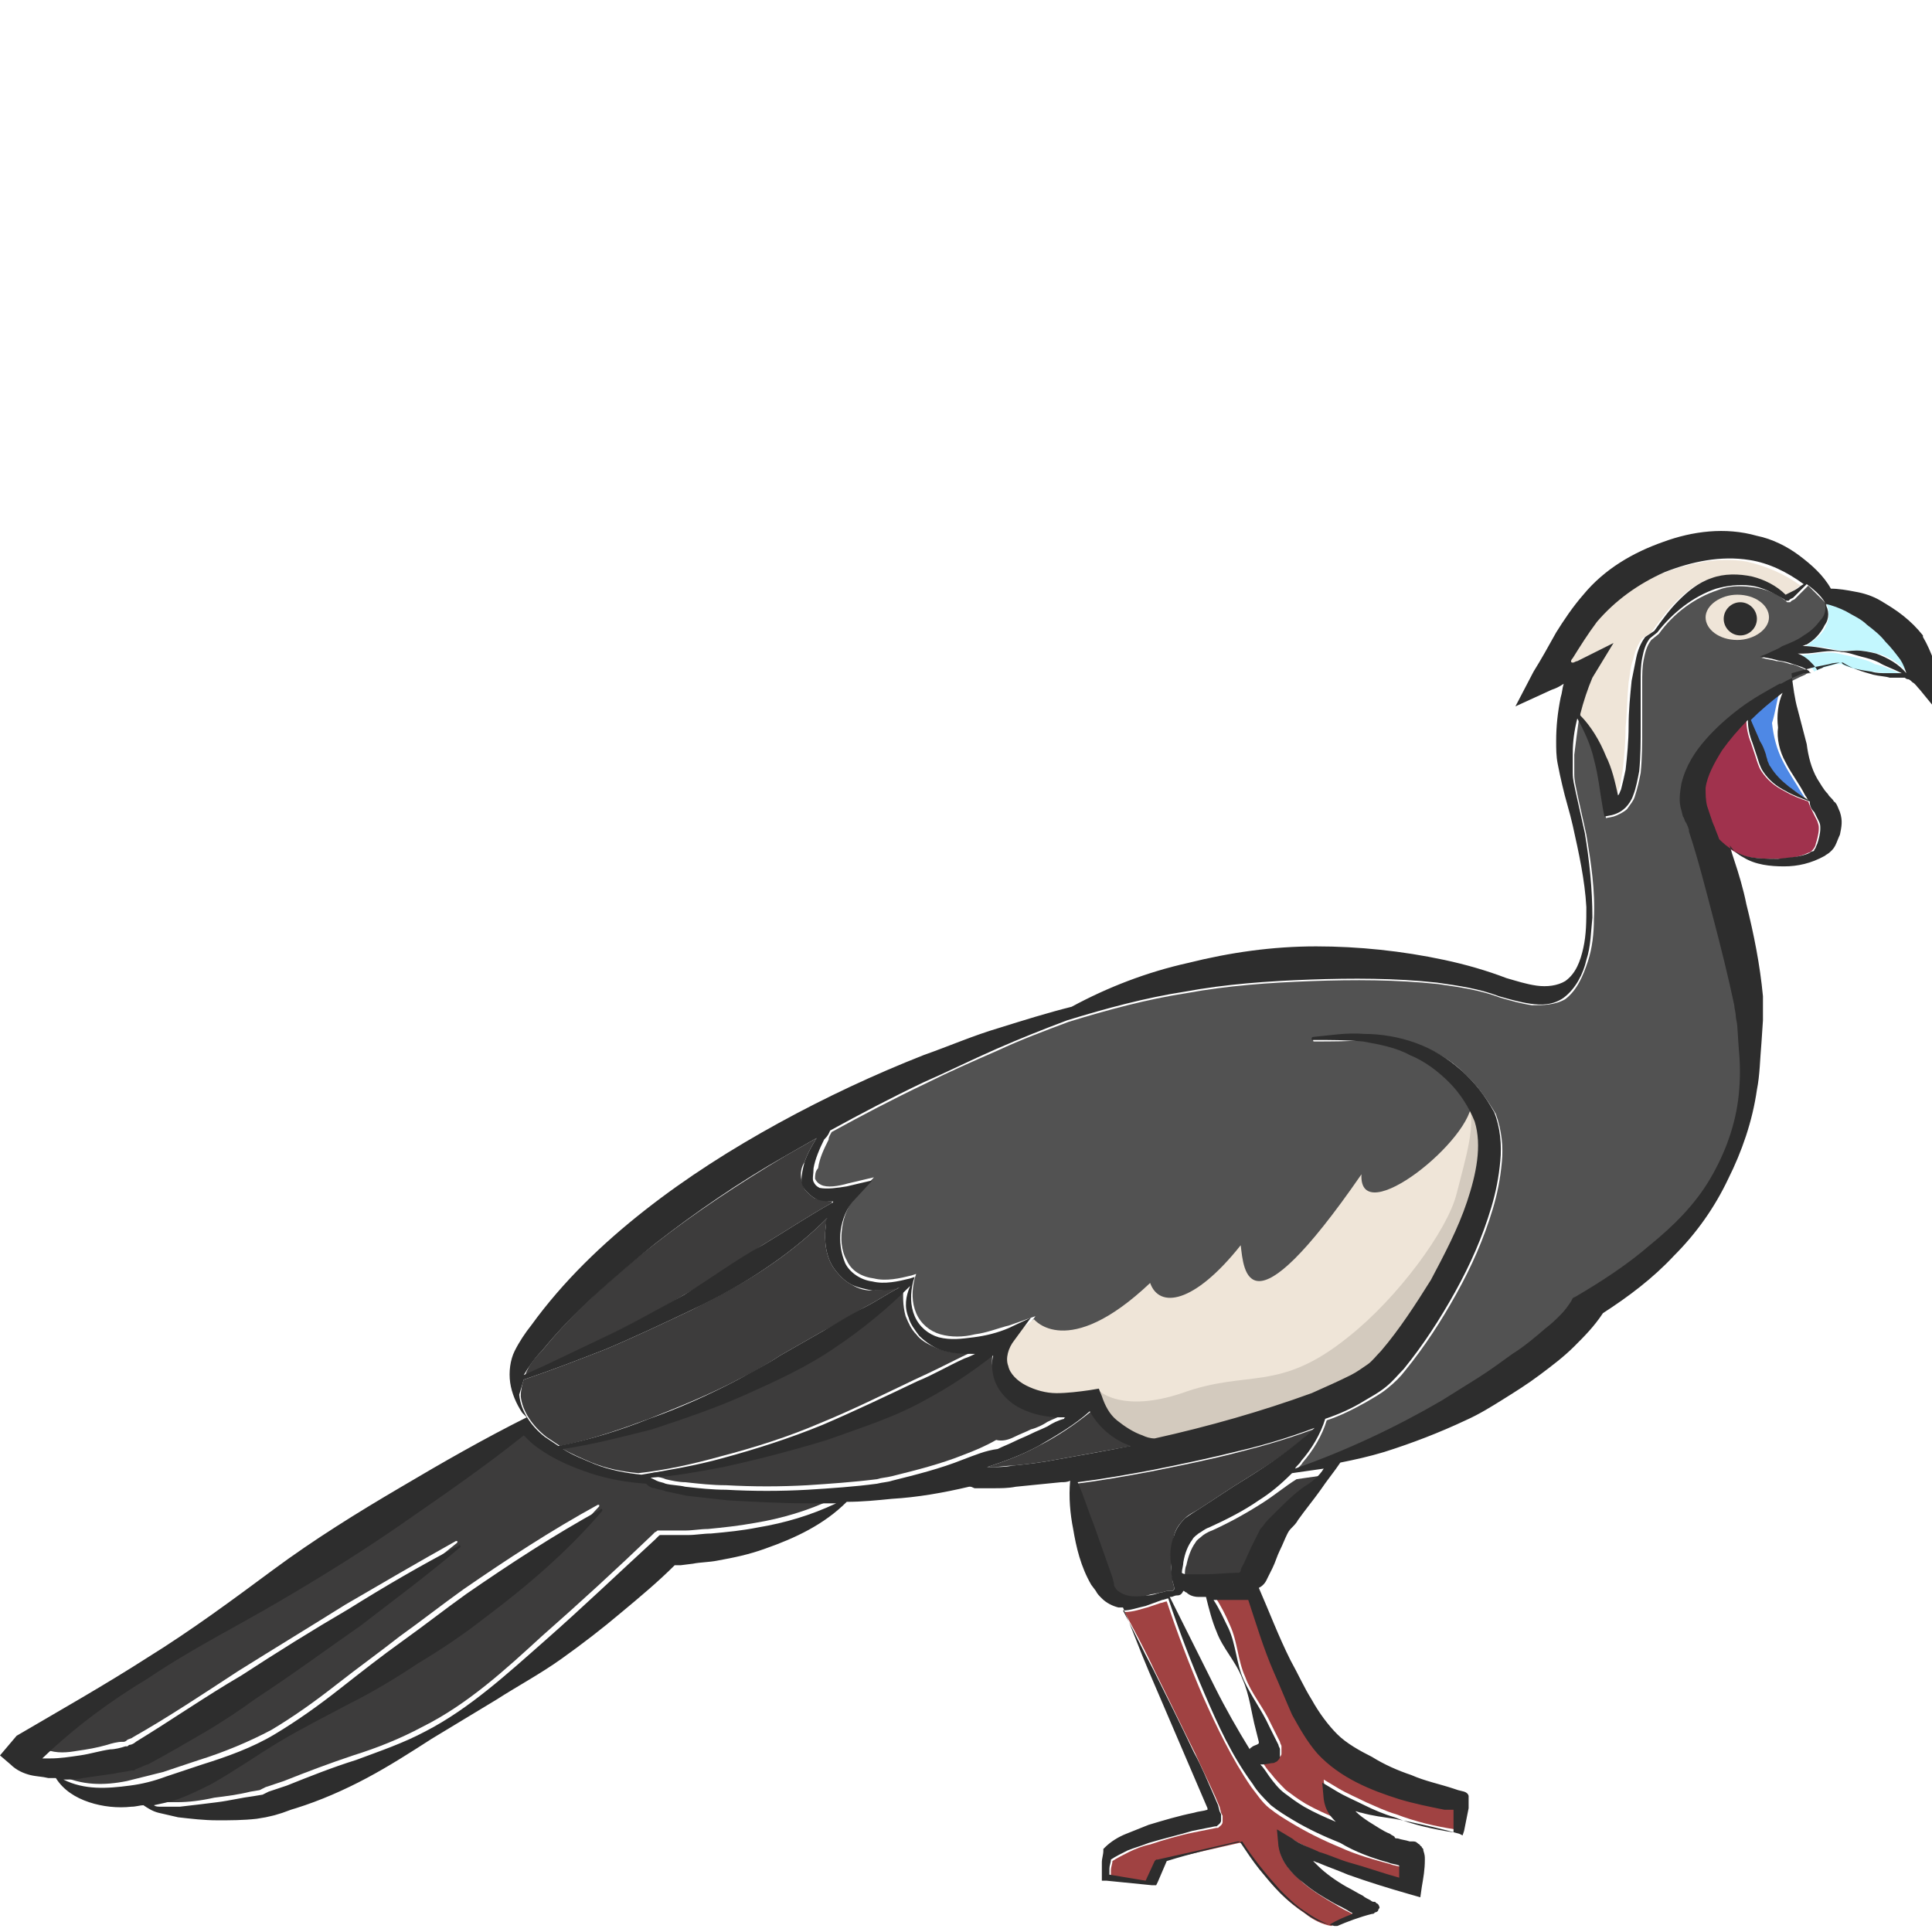 <?xml version="1.0" encoding="utf-8"?>
<!-- Generator: Adobe Illustrator 23.0.0, SVG Export Plug-In . SVG Version: 6.00 Build 0)  -->
<svg version="1.1" id="Layer_1" xmlns="http://www.w3.org/2000/svg" xmlns:xlink="http://www.w3.org/1999/xlink" x="0px" y="0px"
	 viewBox="0 0 128 128" style="enable-background:new 0 0 128 128;" xml:space="preserve">
<style type="text/css">
	.st0{fill:#A04242;}
	.st1{fill:#3D3C3C;}
	.st2{fill:#D3B48C;}
	.st3{fill:#C3F7FE;}
	.st4{fill:#A0324D;}
	.st5{fill:#EFE5D8;}
	.st6{fill:#4E88E5;}
	.st7{fill:#525252;}
	.st8{fill:#D3CABE;}
	.st9{fill:#2D2D2D;}
</style>
<g>
	<path class="st0" d="M85.6,120.8c-0.5-0.3-1-0.6-1.5-1c-0.5-0.4-0.8-0.9-1.2-1.4c-1.3-1.9-2.3-4-3.2-6c-0.9-2.1-1.7-4.2-2.4-6.3
		c0,0,0,0,0,0c-0.1,0-0.3,0.1-0.4,0.1l-0.9,0.3c-0.4,0.1-0.9,0.3-1.5,0.3c0.7,1.3,1.4,2.6,2,3.9c0.9,1.8,1.8,3.7,2.7,5.5
		c0.4,0.9,0.9,1.9,1.3,2.8l0.3,0.7l0.1,0.4l0.1,0.2c0,0,0,0.1,0,0.1c0,0,0,0,0,0.1l0,0.1l0,0c0,0,0,0,0,0.1c0,0.2-0.2,0.3-0.3,0.4
		c-0.1,0-0.1,0-0.1,0l0,0l-1.5,0.3c-1,0.2-2,0.5-2.9,0.8c-0.5,0.1-1,0.3-1.4,0.5c-0.4,0.2-0.8,0.4-1.1,0.6c0,0.2-0.1,0.4-0.1,0.6
		c0,0.1,0,0.3,0,0.4l2.4,0.4l0.6-1.3l0.1-0.1l0.1,0c1.8-0.4,3.5-0.8,5.3-1.2l0.1,0l0.1,0.1c0.4,0.6,0.8,1.1,1.2,1.7
		c0.4,0.5,0.9,1.1,1.4,1.6c0.5,0.5,1,0.9,1.6,1.3c0.5,0.4,1.1,0.7,1.7,0.8c0.5-0.3,1-0.5,1.5-0.7c0,0-0.1,0-0.1-0.1
		c-0.4-0.2-0.8-0.4-1.1-0.6c-0.7-0.4-1.5-0.9-2.1-1.4c-0.3-0.3-0.7-0.6-1-1c-0.3-0.4-0.6-0.8-0.6-1.4l-0.1-1.1l1,0.6
		c0.5,0.3,1.2,0.6,1.8,0.9c0.7,0.3,1.3,0.5,2,0.7c1.1,0.4,2.2,0.7,3.3,1c0-0.3,0-0.5,0-0.8c-0.2-0.1-0.5-0.1-0.7-0.2
		c-1.1-0.3-2.2-0.6-3.3-1.1C87.6,121.9,86.6,121.4,85.6,120.8z"/>
	<path class="st1" d="M72.3,93.5C72.3,93.5,72.3,93.5,72.3,93.5c-1.1,0.9-2.3,1.7-3.5,2.3c-1.1,0.6-2.2,1-3.4,1.4c0.1,0,0.2,0,0.3,0
		c0.5,0,1-0.1,1.4-0.1c1-0.1,1.9-0.2,2.9-0.4c1.7-0.3,3.3-0.6,5-0.9C73.9,95.4,72.9,94.6,72.3,93.5z"/>
	<path class="st2" d="M96.2,119.7C96.2,119.7,96.2,119.6,96.2,119.7C96.2,119.7,96.2,119.7,96.2,119.7
		C96.2,119.7,96.2,119.7,96.2,119.7z"/>
	<path class="st2" d="M93.2,123.6C93.2,123.6,93.2,123.6,93.2,123.6C93.3,123.7,93.2,123.6,93.2,123.6z"/>
	<path class="st1" d="M83.6,99.6c-1.1,0.7-2.2,1.3-3.3,1.8c-0.3,0.1-0.6,0.3-0.7,0.4c-0.1,0.1-0.3,0.2-0.4,0.4
		c-0.3,0.4-0.5,1-0.6,1.5c-0.1,0.2-0.1,0.5-0.1,0.7c0.1,0,0.3,0,0.4,0.1c0.2,0,0.3,0,0.5,0c0.1,0,0.2,0,0.3,0l0.3,0
		c0.7,0,1.5-0.1,2.3-0.1c0,0,0.1-0.1,0.1-0.1c0.1-0.1,0.2-0.3,0.2-0.5l0.5-1.1c0.2-0.4,0.3-0.8,0.6-1.2c0.1-0.2,0.3-0.4,0.5-0.6
		c0.2-0.2,0.3-0.3,0.5-0.5c0.6-0.6,1.2-1.2,1.9-1.7c0.5-0.4,0.9-0.7,1.4-1c-0.7,0.1-1.4,0.2-2.1,0.3C85.1,98.5,84.4,99.1,83.6,99.6z
		"/>
	<path class="st1" d="M55.1,89.2c-1.8,1.3-3.9,2.1-5.9,3.1c-2,0.9-4.1,1.7-6.2,2.3c-1.9,0.6-3.9,1-5.9,1.3c0.7,0.4,1.4,0.7,2.1,1
		c1,0.4,2,0.6,3.1,0.7c1.8-0.2,3.6-0.6,5.4-1.1c2.3-0.6,4.5-1.3,6.6-2.2c2.2-0.9,4.2-1.9,6.3-2.9c1.1-0.5,2.1-1,3.1-1.5
		c0.2-0.1,0.4-0.2,0.7-0.3c0,0,0,0,0,0c-0.9,0.1-1.8,0-2.6-0.4c-0.4-0.2-0.8-0.4-1.1-0.8c-0.3-0.3-0.5-0.7-0.7-1.2
		c-0.2-0.7-0.2-1.5-0.1-2.2C58.6,86.7,56.9,88,55.1,89.2z"/>
	<path class="st1" d="M67.2,95.2c0.4-0.2,0.7-0.3,1.1-0.5c0.4-0.1,0.8-0.3,1.1-0.5c0.4-0.2,0.7-0.3,1.1-0.5c0,0,0.1,0,0.1-0.1
		c-0.1,0-0.3,0-0.4,0c-0.9,0-1.8-0.2-2.6-0.6c-0.8-0.4-1.6-1.2-1.8-2.2c-0.1-0.4-0.1-0.8,0-1.3c-1.4,1.1-2.8,2-4.4,2.9
		c-2.1,1.2-4.3,2-6.6,2.7c-2.2,0.8-4.5,1.4-6.9,1.8c-1.6,0.3-3.2,0.5-4.8,0.7c0.1,0.1,0.2,0.2,0.4,0.2c0.2,0.1,0.4,0.1,0.6,0.2
		c0.4,0.1,0.9,0.2,1.3,0.2c0.9,0.1,1.8,0.2,2.7,0.2c1.8,0.1,3.6,0.1,5.4,0c1.5-0.1,3-0.2,4.6-0.4c0.3-0.1,0.6-0.1,1-0.2
		c1.6-0.4,3.2-0.8,4.7-1.4c0.8-0.3,1.5-0.6,2.2-1C66.4,95.5,66.8,95.4,67.2,95.2z"/>
	<path class="st1" d="M76,105.7c0.3-0.1,0.6-0.1,0.9-0.2c0.2,0,0.3-0.1,0.5-0.1c0,0,0.1,0,0.1,0l0.1,0c0,0,0.1,0,0.1,0
		c0,0,0.1-0.1,0.1-0.2l-0.1-0.4c0-0.3-0.1-0.6-0.1-1c0-0.7,0-1.3,0.2-2.1c0.1-0.4,0.3-0.7,0.7-1.1c0.3-0.3,0.6-0.4,0.9-0.6
		c1.1-0.7,2.1-1.4,3.1-2c1.6-1,3.2-2,4.5-3.3c-1.6,0.6-3.3,1.1-4.9,1.5c-1.9,0.5-3.9,0.9-5.9,1.3c-1.6,0.3-3.3,0.6-4.9,0.8
		c0.4,1,0.8,2,1.1,2.9l1.2,3.4l0.1,0.4c0,0.1,0.1,0.2,0.1,0.3c0.1,0.2,0.2,0.3,0.4,0.4C74.8,105.9,75.4,105.9,76,105.7z"/>
	<path class="st3" d="M123.1,43.6c-0.4-0.1-0.8-0.2-1.3-0.3c-0.9-0.2-1.7,0.1-2.5,0.1c-0.1,0-0.2,0-0.4,0c0.3,0.1,0.6,0.3,0.8,0.5
		c0.2,0.2,0.4,0.4,0.5,0.6c0.1-0.1,0.3-0.1,0.4-0.2c0.3-0.1,0.7-0.2,1.1-0.3l0.1,0L122,44c0.6,0.3,1.3,0.4,1.9,0.5
		c0.3,0,0.7,0.1,1,0.1c0.3,0,0.7,0,1,0l0,0c-0.6-0.2-1.1-0.5-1.7-0.6C123.9,43.8,123.5,43.7,123.1,43.6z"/>
	<path class="st0" d="M82.8,105.8l-0.2,0c-0.7,0-1.4,0-2.1,0c0.4,0.6,0.7,1.2,1,1.9c0.5,1.1,0.5,2.3,1,3.4c0.4,1.1,1.2,2,1.7,3.1
		l0.4,0.8l0.2,0.4c0,0.1,0.1,0.2,0.1,0.3c0,0,0,0.1,0,0.1c0,0,0,0,0,0.1c0,0,0,0.1,0,0.1l0,0.1c0,0,0,0,0,0.1c0,0.1-0.1,0.2-0.2,0.3
		c-0.1,0.1-0.2,0.1-0.2,0.1l0,0l0,0l0,0c-0.2,0.1-0.5,0.1-0.8,0.1c0,0-0.1,0-0.1,0c0.2,0.3,0.4,0.6,0.6,0.8c0.3,0.4,0.7,0.8,1,1.1
		c0.4,0.3,0.8,0.6,1.3,0.9c0.7,0.4,1.4,0.7,2.1,1c-0.4-0.4-0.7-0.9-0.8-1.5l-0.1-1.1l1,0.6c0.5,0.3,1.2,0.6,1.8,0.9
		c0.7,0.3,1.3,0.6,2,0.8c1.3,0.5,2.6,0.8,3.9,1c0-0.4,0-0.8,0-1.2c0-0.1,0-0.2,0-0.3l-0.2,0c-0.1,0-0.3,0-0.4,0c-1-0.1-2-0.4-3-0.7
		c-1.9-0.6-3.9-1.4-5.4-3c-0.7-0.8-1.3-1.7-1.7-2.6c-0.5-0.9-0.9-1.8-1.2-2.8C83.7,109.2,83.2,107.5,82.8,105.8L82.8,105.8z"/>
	<path class="st3" d="M121,41.4c-0.2,0.6-0.7,0.9-1.2,1.3c-0.1,0.1-0.2,0.1-0.3,0.1c0.8,0,1.6,0.1,2.3,0.3c0.4,0,0.9,0,1.3,0
		c0.4,0,0.9,0.1,1.3,0.2c0.8,0.2,1.5,0.7,2,1.3c-0.1-0.3-0.3-0.6-0.4-0.9c-0.3-0.4-0.7-0.8-1-1.2c-0.4-0.4-0.8-0.7-1.2-1.1
		c-0.4-0.3-0.9-0.6-1.4-0.9c-0.4-0.2-0.9-0.4-1.4-0.6c0,0,0,0.1,0,0.1c0,0,0,0,0,0C121.2,40.4,121.2,41,121,41.4z"/>
	<path class="st4" d="M116.7,51.1c-0.2-0.3-0.3-0.7-0.4-1c-0.1-0.3-0.2-0.6-0.3-0.9c-0.2-0.5-0.3-1-0.3-1.5c-0.6,0.6-1.2,1.3-1.7,2
		c-0.5,0.8-1,1.6-1.1,2.5c-0.1,0.4,0,0.8,0.1,1.2l0.1,0.3l0.1,0.3c0.1,0.2,0.3,0.5,0.3,0.8c0.1,0.3,0.2,0.5,0.3,0.8
		c0.6,0.5,1.1,0.9,1.7,1.1c0.7,0.2,1.5,0.2,2.2,0.2c0.7,0,1.5-0.1,2.1-0.4c0.1,0,0.2-0.1,0.2-0.1c0,0,0.1-0.1,0.1-0.1
		c0.1-0.1,0.2-0.3,0.2-0.4c0.1-0.3,0.2-0.7,0.2-1c0-0.2,0-0.2-0.1-0.5l-0.3-0.6c-0.1-0.2-0.2-0.4-0.3-0.7c-0.6-0.2-1.1-0.4-1.6-0.7
		C117.6,52.1,117.1,51.7,116.7,51.1z"/>
	<path class="st5" d="M106.7,42.7l-1.4,2.3c-0.4,0.6-0.6,1.5-0.8,2.4c0,0,0,0.1,0,0.1c0.7,0.8,1.3,1.7,1.7,2.7
		c0.3,0.9,0.6,1.7,0.8,2.6c0.1-0.1,0.2-0.2,0.2-0.4c0.2-0.4,0.2-0.9,0.3-1.3c0.1-0.9,0.2-1.9,0.2-2.9c0.1-1,0.1-2,0.2-3
		c0.1-0.5,0.1-1,0.3-1.5c0.1-0.5,0.3-1,0.6-1.4l0,0l0,0l0.6-0.4c0.5-0.7,1-1.4,1.6-2c0.6-0.6,1.3-1.2,2.2-1.5
		c0.9-0.3,1.8-0.4,2.7-0.1c0.8,0.2,1.6,0.6,2.2,1.2l0,0l0.2-0.1l0.4-0.2c0.2-0.1,0.4-0.3,0.6-0.4c-1.1-0.8-2.3-1.3-3.6-1.6
		c-1.9-0.3-3.8,0.1-5.6,0.8c-1.8,0.7-3.3,1.8-4.5,3.3c-0.6,0.7-1.1,1.5-1.6,2.4c-0.1,0.1-0.1,0.3-0.2,0.4c0.1,0,0.2-0.1,0.3-0.1
		L106.7,42.7z"/>
	<path class="st6" d="M117.9,45.8c-0.7,0.6-1.4,1.2-2.1,1.8c0.2,0.5,0.4,1,0.6,1.4c0.1,0.3,0.3,0.6,0.4,0.9c0.1,0.2,0.1,0.3,0.1,0.4
		c0,0.1,0.1,0.3,0.2,0.4c0.3,0.5,0.8,0.9,1.2,1.3c0.4,0.3,0.9,0.6,1.3,0.9c-0.1-0.1-0.1-0.2-0.2-0.3c-0.4-0.7-0.9-1.4-1.3-2.2
		c-0.4-0.8-0.6-1.6-0.7-2.5C117.6,47.3,117.7,46.5,117.9,45.8z"/>
	<path class="st1" d="M5.1,116c0.7-0.1,1.3-0.2,2-0.4c0.3-0.1,0.7-0.2,1-0.2l0.1,0l0,0c0,0,0.1,0,0.2-0.1c0.1-0.1,0.3-0.1,0.4-0.2
		c2.3-1.3,4.7-2.9,7-4.4c2.4-1.5,4.7-2.9,7.1-4.4c2.4-1.4,4.8-2.8,7.3-4.2c0,0,0.1,0,0.1,0c0,0,0,0.1,0,0.1
		c-2.2,1.8-4.4,3.5-6.6,5.2c-2.3,1.7-4.5,3.3-6.9,4.8c-1.2,0.8-2.3,1.5-3.5,2.3c-1.2,0.7-2.4,1.4-3.7,2.1c-0.2,0.1-0.3,0.2-0.5,0.2
		c-0.1,0-0.2,0.1-0.3,0.1c-0.1,0-0.1,0-0.2,0.1l-0.1,0c-0.4,0.1-0.7,0.1-1.1,0.2c-0.7,0.1-1.4,0.2-2.1,0.3c-0.4,0-0.8,0.1-1.3,0.1
		c1.4,0.7,2.9,0.7,4.4,0.4c0.8-0.2,1.6-0.4,2.4-0.6l2.4-0.8c1.6-0.5,3.3-1.2,4.8-2c1.5-0.9,2.9-1.9,4.3-3c1.4-1.1,2.8-2.1,4.2-3.2
		c1.4-1,2.8-2.1,4.2-3.1c2.9-2,5.8-3.9,8.9-5.6c0,0,0.1,0,0.1,0c0,0,0,0.1,0,0.1c-2.4,2.6-5.1,4.9-7.8,7.1c-1.4,1.1-2.9,2-4.4,3
		c-1.5,1-3,1.9-4.6,2.7c-1.6,0.8-3.1,1.6-4.6,2.5c-1.5,0.9-3,1.9-4.5,2.8c-0.8,0.4-1.6,0.8-2.5,1.1c-0.4,0.1-0.9,0.3-1.3,0.3
		c0.2,0,0.4,0,0.5,0.1c0.4,0,0.8,0,1.2,0c0.8,0,1.6-0.1,2.5-0.3c0.8-0.1,1.6-0.2,2.4-0.4l0.6-0.1l0.4-0.2l1.2-0.4
		c1.5-0.6,3.1-1.2,4.6-1.7c1.6-0.5,3.1-1.1,4.6-1.9c3-1.5,5.5-3.8,7.9-6c2.5-2.2,4.9-4.4,7.3-6.7l0.1-0.1l0.1-0.1
		c0.1,0,0.1-0.1,0.2-0.1c0.1,0,0.2,0,0.2,0l0.1,0l0.1,0l0.2,0l0.4,0l0.8,0c0.5,0,1-0.1,1.5-0.1c1-0.1,2-0.2,3.1-0.4
		c1.8-0.3,3.5-0.8,5.2-1.6c-0.6,0-1.2,0-1.8,0c-1.8,0-3.6-0.1-5.4-0.2c-0.9-0.1-1.8-0.1-2.7-0.3c-0.5-0.1-0.9-0.1-1.4-0.3
		c-0.2-0.1-0.5-0.1-0.7-0.2c-0.2-0.1-0.4-0.2-0.6-0.3c-1.3-0.1-2.5-0.3-3.7-0.7c-1.2-0.4-2.4-0.9-3.5-1.7c-0.3-0.2-0.7-0.5-0.9-0.8
		c-2.5,2-5.1,3.8-7.7,5.6c-2.8,1.9-5.6,3.8-8.5,5.4c-2.9,1.7-5.9,3.2-8.7,5.1c-2.4,1.6-4.8,3.3-7.1,5c0.2,0,0.3,0,0.5,0
		C3.8,116.2,4.5,116.1,5.1,116z"/>
	<path class="st2" d="M83.5,116C83.5,116,83.5,116,83.5,116L83.5,116C83.5,116.1,83.5,116,83.5,116z"/>
	<path class="st1" d="M36.2,95.2c0.3,0.2,0.6,0.4,0.9,0.6c2-0.4,4-1.1,5.9-1.8c2-0.8,4-1.6,5.9-2.6c1-0.5,1.9-1,2.8-1.6l2.8-1.6
		c1-0.5,1.9-1.1,2.8-1.6c0.8-0.4,1.5-0.9,2.3-1.3c-0.6,0.1-1.2,0.2-1.8,0.2c-0.5,0-0.9-0.1-1.4-0.4c-0.4-0.2-0.8-0.6-1.1-1
		c-0.6-0.8-0.7-1.9-0.6-2.8c0-0.2,0.1-0.4,0.1-0.6c-1.1,1.1-2.3,2.1-3.6,3c-1.7,1.2-3.6,2.2-5.4,3.1c-1.9,0.9-3.8,1.8-5.7,2.6
		c-1.8,0.7-3.6,1.4-5.4,2c-0.1,0.3-0.2,0.7-0.2,1.1C34.6,93.5,35.3,94.5,36.2,95.2z"/>
	<path class="st1" d="M45.3,85.8c1.8-1,3.5-2.2,5.2-3.3c1.5-0.9,3-1.9,4.6-2.8c0,0,0-0.1,0.1-0.1c-0.4,0-0.7-0.1-1.2-0.2
		c-0.2-0.1-0.4-0.3-0.6-0.5c-0.2-0.2-0.2-0.5-0.3-0.7c-0.1-0.5,0-0.9,0.2-1.2c0.2-0.6,0.5-1.1,0.8-1.6c-0.7,0.4-1.4,0.8-2.1,1.2
		c-3,1.8-5.9,3.7-8.6,5.8c-2.7,2.1-5.3,4.4-7.5,7.1l0,0l0,0c-0.5,0.5-0.9,1-1.1,1.6c1.7-0.7,3.4-1.5,5.1-2.4
		C41.7,87.8,43.5,86.9,45.3,85.8z"/>
	<path class="st7" d="M54,78.1c0.1,0.2,0.2,0.3,0.4,0.4c0.4,0.2,1.1,0.1,1.8-0.1l1.7-0.4l-1.2,1.3c-0.5,0.5-0.8,1.3-0.9,2
		c-0.1,0.7-0.1,1.5,0.3,2.2c0.3,0.7,1,1.1,1.8,1.2c0.8,0.2,1.7,0,2.5-0.2l0.3-0.1l-0.1,0.3c-0.2,0.8-0.2,1.6,0.1,2.3
		c0.3,0.7,0.9,1.2,1.6,1.4c0.7,0.2,1.5,0.2,2.3,0c0.8-0.1,1.5-0.4,2.3-0.6l1.7-0.6l-1.1,1.5c-0.4,0.6-0.6,1.2-0.4,1.7
		c0.2,0.5,0.6,1,1.2,1.3c0.6,0.3,1.3,0.4,2,0.5c0.7,0,1.5-0.1,2.2-0.2l0.6-0.1l0.2,0.5c0.2,0.6,0.5,1.1,1,1.6c0.5,0.4,1.1,0.8,1.7,1
		c0.3,0.1,0.6,0.2,0.8,0.2c3.5-0.8,7-1.7,10.4-3c0.9-0.3,1.8-0.7,2.6-1.2c0.4-0.2,0.8-0.5,1.1-0.7c0.3-0.2,0.6-0.6,0.9-0.9
		c1.2-1.4,2.3-3.1,3.3-4.7c1-1.7,1.8-3.4,2.4-5.2c0.6-1.8,1-3.7,0.5-5.3c-0.4-0.9-1-1.8-1.7-2.6c-0.7-0.8-1.6-1.4-2.6-1.8
		c-1-0.5-2-0.7-3.1-0.9C89.4,69,88.2,69,87.1,69l0,0c-0.1,0-0.1,0-0.1-0.1c0,0,0-0.1,0.1-0.1c1.1-0.2,2.3-0.3,3.4-0.2
		c1.1,0.1,2.3,0.2,3.4,0.6c1.1,0.4,2.2,1,3,1.8c0.9,0.8,1.6,1.8,2.2,2.8l0,0l0,0c0.4,1.1,0.5,2.2,0.4,3.2c-0.1,1.1-0.3,2.1-0.6,3.1
		c-0.6,2-1.4,3.8-2.4,5.6c-1,1.8-2.1,3.5-3.4,5.1c-0.3,0.4-0.7,0.8-1.2,1.2c-0.5,0.4-0.9,0.6-1.4,0.9c-0.9,0.5-1.7,0.9-2.6,1.2
		c-0.3,1-0.9,2-1.6,2.8c-0.1,0.2-0.3,0.3-0.4,0.5c3.4-1.1,6.7-2.7,9.7-4.5c0.8-0.5,1.6-1,2.4-1.5c0.8-0.5,1.5-1,2.3-1.6
		c0.7-0.5,1.5-1.1,2.2-1.7c0.3-0.3,0.7-0.6,1-0.9c0.3-0.3,0.6-0.6,0.7-0.9l0.1-0.2l0.2-0.1c1.7-1,3.3-2.1,4.9-3.4
		c1.5-1.3,2.9-2.7,4-4.4c1-1.7,1.7-3.6,1.9-5.6c0.1-1,0.1-2,0-3l-0.1-1.5c0-0.3,0-0.5-0.1-0.7c0-0.2-0.1-0.5-0.1-0.7
		c-0.4-1.9-0.9-3.9-1.4-5.8c-0.5-1.9-1-3.9-1.6-5.7c-0.1-0.2-0.1-0.4-0.2-0.6c-0.1-0.1-0.1-0.3-0.2-0.4l-0.1-0.4
		c-0.1-0.6-0.1-1.2,0-1.8c0.3-1.1,0.9-2.1,1.6-2.9c0.7-0.8,1.5-1.5,2.3-2.1c0.8-0.6,1.7-1.1,2.6-1.6c0,0,0,0,0.1,0
		c0.5-0.2,1-0.5,1.5-0.7c0.1-0.1,0.2-0.1,0.4-0.1c-0.2-0.1-0.4-0.2-0.5-0.3c-0.3-0.1-0.6-0.3-0.9-0.3c-0.3-0.1-0.6-0.2-0.9-0.2
		c-0.3-0.1-0.6-0.1-0.9-0.2c0,0,0,0-0.1,0c0,0,0,0,0,0c0,0,0,0,0,0c0.2-0.1,0.3-0.1,0.5-0.2c0.3-0.2,0.7-0.3,1-0.5
		c0.5-0.2,0.9-0.5,1.4-0.7c0.4-0.3,0.8-0.6,1.1-1c0.2-0.3,0.3-0.8,0.3-1.2c-0.4-0.4-0.8-0.8-1.2-1.2c-0.2,0.2-0.4,0.4-0.6,0.6
		l-0.3,0.3l-0.2,0.1l-0.1,0.1l0,0l0,0c0,0-0.1,0-0.1,0l-0.1,0l-0.1-0.1c-0.6-0.5-1.4-0.8-2.2-0.9c-0.8-0.1-1.6-0.1-2.3,0.2
		c-1.5,0.5-2.9,1.5-3.9,2.9l0,0l0,0l-0.5,0.4c-0.3,0.4-0.4,0.8-0.5,1.3c-0.1,0.5-0.1,1-0.1,1.5c0,1,0,2,0,3c0,1,0,2-0.1,3
		c-0.1,0.5-0.2,1-0.4,1.6c-0.1,0.3-0.3,0.5-0.5,0.8c-0.2,0.2-0.6,0.4-0.9,0.5l-0.5,0.1l-0.1-0.5c-0.1-1.1-0.3-2.2-0.6-3.3
		c-0.2-0.9-0.6-1.9-1.1-2.7c-0.1,0.7-0.2,1.5-0.3,2.3c0,0.4,0,0.9,0,1.3c0,0.4,0.1,0.8,0.2,1.3c0.2,0.9,0.4,1.8,0.6,2.7
		c0.3,1.8,0.6,3.7,0.5,5.6c0,0.9-0.1,1.9-0.4,2.8c-0.3,0.9-0.7,1.9-1.5,2.5l0,0l0,0c-0.7,0.4-1.5,0.4-2.2,0.4
		c-0.7-0.1-1.4-0.3-2.1-0.5c-1.3-0.5-2.7-0.7-4.1-0.9c-2.8-0.3-5.6-0.3-8.4-0.2c-2.8,0.1-5.6,0.3-8.3,0.8c-2.6,0.4-5.2,1.1-7.8,1.9
		c-1.6,0.6-3.2,1.2-4.7,1.9c-1.6,0.7-3.2,1.4-4.8,2.2c-2.1,1-4.2,2.1-6.2,3.2c-0.1,0.2-0.2,0.3-0.2,0.5c-0.3,0.6-0.6,1.2-0.7,1.9
		C54,77.6,54,77.9,54,78.1z M115.3,39.8c0.6,0,1.1,0.5,1.1,1.1c0,0.6-0.5,1.1-1.1,1.1c-0.6,0-1.1-0.5-1.1-1.1
		C114.2,40.3,114.7,39.8,115.3,39.8z"/>
	<path class="st5" d="M115.1,42.4c1.1,0,2.1-0.7,2.1-1.5c0-0.8-0.9-1.5-2.1-1.5c-1.1,0-2.1,0.7-2.1,1.5
		C113,41.7,113.9,42.4,115.1,42.4z"/>
	<path class="st5" d="M68.5,87.4c0,0,2.2,2.8,7.7-2.4c0.6,1.7,2.9,1.4,6-2.5c0.2,1.6,0.4,6.3,8-4.7c-0.2,3.8,7.5-2.4,7.3-4.9
		c1.2,1.7,2.3,7.8-3,14.4C89.1,93.7,81.6,96,79,96c-2.6,0-5.2-0.8-6.3-3.1c-1.4,0.2-7.1,1-6.3-3.7C67.4,88.2,68.5,87.4,68.5,87.4z"
		/>
	<path class="st8" d="M72.9,92.2c0,0,1.5,1.4,5.4,0.1c4.4-1.6,6.4,0,11-3.7c3.3-2.6,6.6-7.1,7.2-9.5c0.6-2.4,1.4-4.8,0.7-6.2
		c3.2,1.9,0.1,10.5-1,11.9c-1.1,1.5-3,6.7-7.5,7.9c-4.6,1.2-11,3.4-11.9,3.2s-2.7-1-3.2-1.6C73,93.8,72.9,92.2,72.9,92.2z"/>
	<path class="st9" d="M115.3,42.1c0.6,0,1.1-0.5,1.1-1.1c0-0.6-0.5-1.1-1.1-1.1c-0.6,0-1.1,0.5-1.1,1.1
		C114.2,41.6,114.7,42.1,115.3,42.1z"/>
	<path class="st9" d="M2,117.6c0.4,0.1,0.8,0.1,1.2,0.2c0.2,0,0.3,0,0.5,0c0.5,0.8,1.3,1.3,2.2,1.6c0.9,0.3,1.9,0.4,2.8,0.3
		c0.3,0,0.6-0.1,0.8-0.1c0.3,0.2,0.6,0.4,1,0.5c0.4,0.1,0.9,0.2,1.3,0.3c0.9,0.1,1.7,0.2,2.6,0.2c0.9,0,1.7,0,2.6-0.1l0.6-0.1
		c0.4-0.1,0.5-0.1,0.8-0.2c0.4-0.1,0.8-0.3,1.2-0.4c1.6-0.5,3.2-1.2,4.7-2c1.5-0.8,2.9-1.7,4.3-2.6l4.3-2.6c1.4-0.9,2.9-1.7,4.3-2.7
		c1.4-1,2.7-2,4-3.1c1.2-1,2.4-2,3.5-3.1l0,0l0.4,0l0.8-0.1c0.5-0.1,1.1-0.1,1.6-0.2c1.1-0.2,2.1-0.4,3.2-0.8c2-0.7,3.9-1.6,5.4-3.1
		c1,0,2-0.1,3-0.2c1.7-0.1,3.4-0.4,5.1-0.8c0,0,0,0,0.1,0c0.1,0,0.2,0.1,0.3,0.1c0.2,0,0.3,0,0.4,0c0.3,0,0.5,0,0.8,0
		c0.5,0,1,0,1.5-0.1c1-0.1,2-0.2,3-0.3c0.2,0,0.4,0,0.6-0.1c-0.1,1.1,0,2.2,0.2,3.2c0.2,1.2,0.5,2.5,1.2,3.7l0.3,0.4
		c0.1,0.2,0.2,0.3,0.4,0.5c0.3,0.3,0.7,0.5,1.1,0.6c0.1,0,0.2,0,0.3,0c0.6,1.4,1.1,2.8,1.7,4.2l2.4,5.6l1.2,2.8l0.3,0.7l0,0.1
		c-0.3,0.1-0.6,0.1-0.9,0.2c-1,0.2-2,0.5-3,0.8c-0.5,0.2-1,0.4-1.5,0.6c-0.5,0.2-1,0.5-1.4,0.9l-0.1,0.1l0,0.1
		c0,0.3-0.1,0.5-0.1,0.8c0,0.3,0,0.5,0,0.8l0,0.4l0.3,0l3,0.3l0.3,0l0.1-0.2l0.6-1.4c1.6-0.5,3.3-0.9,5-1.3c0.7,1.1,1.6,2.2,2.5,3.2
		c0.5,0.5,1,1,1.6,1.4c0.6,0.4,1.2,0.8,2,1l0.1,0l0.1,0c0.7-0.3,1.5-0.6,2.3-0.8c0.1,0,0.1,0,0.2-0.1c0,0,0.1,0,0.2-0.1
		c0-0.1,0.1-0.2,0.1-0.2c0-0.1-0.1-0.3-0.2-0.3c0,0-0.1-0.1-0.1-0.1c-0.1,0-0.1,0-0.1,0c-0.1,0-0.2-0.1-0.2-0.1
		c-0.2-0.1-0.4-0.2-0.5-0.3c-0.4-0.2-0.7-0.4-1.1-0.6c-0.7-0.4-1.4-0.9-1.9-1.4c-0.1-0.1-0.2-0.2-0.3-0.3c0.1,0,0.2,0.1,0.3,0.1
		c0.7,0.3,1.3,0.5,2,0.8c1.4,0.5,2.7,0.9,4.1,1.3l0.7,0.2l0.1-0.7c0.1-0.6,0.2-1.1,0.2-1.8c0-0.2,0-0.3-0.1-0.6c0-0.1,0-0.1-0.1-0.2
		c0,0,0-0.1-0.1-0.1c0-0.1-0.1-0.1-0.2-0.2c-0.1-0.1-0.2-0.1-0.3-0.1c-0.1,0,0,0,0,0l0,0l-0.2,0c-0.3-0.1-0.5-0.1-0.8-0.2
		c-0.1,0-0.2,0-0.2-0.1c-0.1-0.1-0.2-0.1-0.3-0.2c-0.5-0.2-0.9-0.5-1.4-0.8c-0.3-0.2-0.6-0.4-0.9-0.7c0.1,0,0.3,0.1,0.4,0.1
		c0.7,0.2,1.5,0.3,2.2,0.4c1.5,0.3,2.9,0.6,4.3,1l0.2,0.1l0.1-0.3c0.1-0.5,0.2-1,0.3-1.5c0-0.1,0-0.3,0-0.4c0-0.1,0-0.1,0-0.2
		c0,0,0-0.1,0-0.2c0,0,0-0.2-0.3-0.3l-0.4-0.1l-0.3-0.1c-0.9-0.3-1.9-0.5-2.8-0.9c-0.9-0.3-1.8-0.7-2.6-1.2
		c-0.8-0.4-1.7-0.9-2.3-1.5c-0.6-0.6-1.2-1.4-1.7-2.3c-0.5-0.8-0.9-1.7-1.4-2.6c-0.8-1.6-1.4-3.2-2.1-4.8c0.4-0.2,0.5-0.5,0.6-0.7
		c0.1-0.2,0.2-0.4,0.3-0.6c0.2-0.4,0.3-0.8,0.5-1.2c0.2-0.4,0.3-0.7,0.5-1.1c0.1-0.2,0.2-0.3,0.3-0.4c0.1-0.1,0.3-0.3,0.4-0.5
		c0.5-0.7,1-1.3,1.5-2c0.4-0.6,0.9-1.2,1.3-1.8c1-0.2,1.9-0.4,2.9-0.7c1.9-0.6,3.7-1.3,5.4-2.1c0.9-0.4,1.7-0.9,2.5-1.4
		c0.8-0.5,1.6-1,2.4-1.6c0.8-0.6,1.6-1.2,2.3-1.9c0.7-0.7,1.3-1.3,1.9-2.2c1.7-1.1,3.3-2.3,4.7-3.8c1.5-1.5,2.7-3.2,3.6-5.1
		c0.9-1.8,1.6-3.8,1.9-5.9c0.2-1,0.2-2,0.3-3.1l0.1-1.5c0-0.2,0-0.5,0-0.8c0-0.3,0-0.5,0-0.8c-0.2-2.1-0.6-4.1-1.1-6.1
		c-0.2-1-0.5-2-0.8-2.9c-0.1-0.3-0.2-0.6-0.3-1c0.2,0.3,0.5,0.6,0.9,0.8c0.8,0.5,1.8,0.6,2.7,0.6c0.9,0,1.8-0.2,2.7-0.7
		c0.1-0.1,0.2-0.1,0.4-0.3c0.1-0.1,0.2-0.2,0.3-0.4c0.1-0.2,0.2-0.5,0.3-0.7c0.1-0.5,0.2-0.9,0-1.5c-0.1-0.2-0.2-0.6-0.4-0.7
		c-0.1-0.2-0.3-0.3-0.4-0.5c-0.3-0.3-0.5-0.7-0.7-1c-0.4-0.7-0.6-1.5-0.7-2.3c-0.2-0.8-0.4-1.5-0.6-2.3c-0.2-0.7-0.3-1.5-0.4-2.3
		c0,0,0,0,0,0l0,0c0,0,0,0,0-0.1l1.5-0.4l1-0.2c0.3-0.1,0.6-0.1,0.9-0.1c0.6,0.4,1.3,0.6,2,0.8c0.4,0.1,0.8,0.1,1.1,0.2
		c0.3,0,0.7,0,1,0c0,0,0.1,0.1,0.2,0.1c0.1,0,0.2,0.1,0.3,0.2c0.2,0.1,0.3,0.3,0.5,0.5l0.9,1.1l0.2-1.4c0.1-0.6,0-1.2-0.2-1.7
		c-0.2-0.5-0.4-1-0.7-1.5l0-0.1l0,0c-0.4-0.5-0.8-0.9-1.3-1.3c-0.5-0.4-1-0.7-1.5-1c-0.5-0.3-1.1-0.5-1.7-0.6
		c-0.5-0.1-1.1-0.2-1.6-0.2c-0.5-0.9-1.3-1.6-2.1-2.2c-0.8-0.6-1.8-1.1-2.8-1.3c-2.1-0.6-4.3-0.3-6.2,0.4c-2,0.7-3.9,1.8-5.3,3.5
		c-0.7,0.8-1.3,1.7-1.8,2.5c-0.5,0.9-1,1.8-1.5,2.6l-1.2,2.3l2.4-1.1c0.3-0.1,0.5-0.2,0.8-0.4c-0.1,0.3-0.1,0.6-0.2,0.9
		c-0.2,1-0.3,1.9-0.3,2.9c0,0.5,0,1,0.1,1.5c0.1,0.5,0.2,1,0.3,1.4c0.2,0.9,0.5,1.8,0.7,2.7c0.4,1.8,0.8,3.6,0.9,5.4
		c0,0.9,0,1.8-0.2,2.7c-0.2,0.9-0.5,1.7-1.2,2.2c-0.5,0.3-1.2,0.4-1.9,0.3c-0.7-0.1-1.3-0.3-2-0.5c-1.3-0.5-2.7-0.9-4.1-1.2
		c-2.8-0.6-5.7-0.9-8.5-0.9c-2.9,0-5.7,0.4-8.5,1.1c-2.7,0.6-5.3,1.6-7.7,2.9c-1.6,0.4-3.2,0.9-4.8,1.4c-1.7,0.5-3.3,1.2-5,1.8
		c-3.3,1.3-6.5,2.8-9.6,4.5c-3.1,1.7-6.1,3.6-8.9,5.8c-2.8,2.2-5.4,4.7-7.5,7.6l0,0c-0.4,0.5-0.8,1.1-1.1,1.7
		c-0.3,0.6-0.4,1.4-0.3,2.1c0.1,0.7,0.4,1.4,0.8,2c0.1,0.1,0.2,0.2,0.3,0.3c-2.8,1.4-5.6,3-8.3,4.6c-2.9,1.7-5.8,3.5-8.5,5.5
		c-2.7,2-5.4,4-8.3,5.8c-2.8,1.8-5.8,3.5-8.7,5.2L0,116.3l0.7,0.6C1.1,117.3,1.6,117.5,2,117.6z M93.2,123.6
		C93.2,123.6,93.2,123.6,93.2,123.6C93.2,123.6,93.3,123.7,93.2,123.6z M63.8,96.7c-1.5,0.6-3.1,1-4.7,1.4c-0.3,0.1-0.6,0.1-1,0.2
		c-1.5,0.2-3,0.3-4.6,0.4c-1.8,0.1-3.6,0.1-5.4,0c-0.9,0-1.8-0.1-2.7-0.2c-0.4-0.1-0.9-0.1-1.3-0.2c-0.2-0.1-0.4-0.1-0.6-0.2
		c-0.2-0.1-0.4-0.2-0.4-0.2c1.6-0.1,3.2-0.4,4.8-0.7c2.3-0.5,4.6-1.1,6.9-1.8c2.2-0.8,4.5-1.5,6.6-2.7c1.5-0.8,3-1.8,4.4-2.9
		c-0.1,0.4-0.1,0.8,0,1.3c0.2,1,1,1.8,1.8,2.2c0.8,0.4,1.7,0.6,2.6,0.6c0.1,0,0.3,0,0.4,0c0,0-0.1,0-0.1,0.1
		c-0.4,0.1-0.8,0.3-1.1,0.5c-0.4,0.2-0.7,0.3-1.1,0.5c-0.4,0.2-0.7,0.3-1.1,0.5c-0.4,0.2-0.7,0.3-1.1,0.5
		C65.3,96.1,64.6,96.4,63.8,96.7z M60.2,87.3c0.1,0.4,0.4,0.8,0.7,1.2c0.3,0.3,0.7,0.6,1.1,0.8c0.8,0.4,1.8,0.4,2.6,0.4c0,0,0,0,0,0
		c-0.2,0.1-0.4,0.2-0.7,0.3c-1.1,0.5-2.1,1.1-3.1,1.5c-2.1,1-4.2,2-6.3,2.9c-2.2,0.9-4.4,1.6-6.6,2.2c-1.8,0.5-3.6,0.8-5.4,1.1
		c-1-0.1-2.1-0.3-3.1-0.7c-0.7-0.3-1.5-0.6-2.1-1c2-0.3,3.9-0.8,5.9-1.3c2.1-0.7,4.2-1.4,6.2-2.3c2-0.9,4-1.8,5.9-3.1
		c1.8-1.2,3.5-2.6,5-4.1C60,85.9,59.9,86.6,60.2,87.3z M70,96.7c-1,0.2-1.9,0.3-2.9,0.4c-0.5,0.1-1,0.1-1.4,0.1c-0.1,0-0.2,0-0.3,0
		c1.2-0.4,2.3-0.8,3.4-1.4c1.2-0.7,2.4-1.4,3.4-2.3c0,0,0,0,0,0c0.6,1.1,1.6,1.9,2.7,2.3C73.4,96.1,71.7,96.4,70,96.7z M73.9,105.2
		c-0.1-0.1-0.1-0.2-0.1-0.3l-0.1-0.4l-1.2-3.4c-0.4-1-0.7-2-1.1-2.9c1.6-0.2,3.3-0.5,4.9-0.8c2-0.4,3.9-0.8,5.9-1.3
		c1.7-0.4,3.3-0.9,4.9-1.5C85.6,96,84.1,97,82.5,98c-1,0.6-2,1.3-3.1,2c-0.3,0.2-0.5,0.3-0.9,0.6c-0.3,0.3-0.6,0.7-0.7,1.1
		c-0.3,0.7-0.3,1.4-0.2,2.1c0,0.3,0,0.7,0.1,1l0.1,0.4c0,0.1,0,0.1-0.1,0.2c0,0-0.1,0-0.1,0l-0.1,0c-0.1,0-0.1,0-0.1,0
		c-0.2,0-0.3,0.1-0.5,0.1c-0.3,0.1-0.6,0.2-0.9,0.2c-0.6,0.1-1.2,0.1-1.6-0.1C74.2,105.5,74,105.4,73.9,105.2z M78.4,105.4
		c0.1,0,0.1,0.1,0.2,0.1c0.2,0.2,0.5,0.3,0.8,0.3c0.2,0,0.3,0,0.4,0l0.1,0c0.2,0.8,0.4,1.6,0.7,2.3c0.4,1.1,1.3,2,1.7,3.1
		c0.5,1.1,0.6,2.3,0.9,3.4l0.2,0.8l0,0.1c-0.1,0.1-0.2,0.1-0.4,0.2c-0.1,0.1-0.2,0.1-0.2,0.2c-0.8-1.3-1.6-2.7-2.3-4.1c-1-2-2-4-3-6
		c0,0,0,0,0,0l0,0l0.1,0c0.1,0,0.2-0.1,0.4-0.1C78.2,105.7,78.3,105.6,78.4,105.4z M92,123.4c0.2,0.1,0.5,0.1,0.7,0.2
		c0,0.3,0,0.5,0,0.8c-1.1-0.3-2.2-0.7-3.3-1c-0.7-0.2-1.3-0.5-2-0.7c-0.6-0.3-1.3-0.5-1.8-0.9l-1-0.6l0.1,1.1c0.1,0.6,0.3,1,0.6,1.4
		c0.3,0.4,0.6,0.7,1,1c0.7,0.6,1.4,1,2.1,1.4c0.4,0.2,0.8,0.4,1.1,0.6c0,0,0.1,0,0.1,0.1c-0.5,0.2-1,0.4-1.5,0.7
		c-0.6-0.1-1.2-0.4-1.7-0.8c-0.6-0.4-1.1-0.8-1.6-1.3c-0.5-0.5-0.9-1-1.4-1.6c-0.4-0.5-0.8-1.1-1.2-1.7l-0.1-0.1l-0.1,0
		c-1.7,0.4-3.5,0.8-5.3,1.2l-0.1,0l-0.1,0.1l-0.6,1.3l-2.4-0.4c0-0.1,0-0.3,0-0.4c0-0.2,0.1-0.4,0.1-0.6c0.3-0.2,0.7-0.4,1.1-0.6
		c0.5-0.2,0.9-0.3,1.4-0.5c1-0.3,1.9-0.5,2.9-0.8l1.5-0.3l0,0c0,0,0,0,0.1,0c0.1-0.1,0.3-0.2,0.3-0.4c0-0.1,0-0.1,0-0.1l0,0l0-0.1
		c0-0.1,0-0.1,0-0.1c0-0.1,0-0.1,0-0.1l-0.1-0.2l-0.1-0.4l-0.3-0.7c-0.4-0.9-0.8-1.9-1.3-2.8c-0.9-1.9-1.8-3.7-2.7-5.5
		c-0.7-1.3-1.3-2.6-2-3.9c0.5,0,1-0.2,1.5-0.3L77,106c0.1,0,0.3-0.1,0.4-0.1c0,0,0,0,0,0c0.7,2.1,1.5,4.2,2.4,6.3
		c0.9,2.1,1.8,4.1,3.2,6c0.3,0.5,0.7,0.9,1.2,1.4c0.5,0.4,1,0.7,1.5,1c1,0.6,2.1,1.1,3.1,1.5C89.8,122.7,90.9,123.1,92,123.4z
		 M96.2,119.7C96.2,119.7,96.2,119.7,96.2,119.7C96.2,119.7,96.2,119.7,96.2,119.7C96.2,119.6,96.2,119.7,96.2,119.7z M84.4,110.8
		c0.4,0.9,0.8,1.9,1.2,2.8c0.5,0.9,1,1.8,1.7,2.6c1.5,1.6,3.5,2.4,5.4,3c1,0.3,2,0.5,3,0.7c0.1,0,0.3,0,0.4,0l0.2,0
		c0,0.1,0,0.2,0,0.3c0,0.4,0,0.8,0,1.2c-1.3-0.2-2.7-0.5-3.9-1c-0.7-0.2-1.4-0.5-2-0.8c-0.6-0.3-1.3-0.6-1.8-0.9l-1-0.6l0.1,1.1
		c0.1,0.7,0.4,1.1,0.8,1.5c-0.7-0.3-1.4-0.6-2.1-1c-0.5-0.3-0.9-0.6-1.3-0.9c-0.4-0.3-0.7-0.7-1-1.1c-0.2-0.3-0.4-0.6-0.6-0.8
		c0,0,0.1,0,0.1,0c0.3,0,0.6-0.1,0.8-0.1l0,0l0,0l0,0c0,0,0.2-0.1,0.2-0.1c0.1-0.1,0.2-0.2,0.2-0.3c0-0.1,0-0.1,0-0.1l0-0.1
		c0,0,0-0.1,0-0.1c0-0.1,0-0.1,0-0.1c0-0.1,0-0.1,0-0.1c0-0.1-0.1-0.2-0.1-0.3l-0.2-0.4l-0.4-0.8c-0.5-1.1-1.2-2-1.7-3.1
		c-0.5-1.1-0.5-2.3-1-3.4c-0.3-0.6-0.6-1.3-1-1.9c0.7,0,1.4,0,2.1,0l0.2,0l0,0C83.2,107.5,83.7,109.2,84.4,110.8z M83.5,116
		C83.5,116,83.5,116,83.5,116C83.5,116,83.5,116.1,83.5,116L83.5,116z M86.4,98.5c-0.7,0.5-1.3,1.1-1.9,1.7
		c-0.2,0.2-0.3,0.3-0.5,0.5c-0.2,0.2-0.3,0.4-0.5,0.6c-0.2,0.4-0.4,0.8-0.6,1.2l-0.5,1.1c-0.1,0.2-0.2,0.3-0.2,0.5
		c0,0-0.1,0.1-0.1,0.1c-0.8,0-1.5,0.1-2.3,0.1l-0.3,0c-0.1,0-0.2,0-0.3,0c-0.1,0-0.3,0-0.5,0c-0.1,0-0.3,0-0.4-0.1
		c0-0.2,0.1-0.5,0.1-0.7c0.1-0.6,0.3-1.1,0.6-1.5c0.1-0.2,0.3-0.3,0.4-0.4c0.2-0.1,0.4-0.3,0.7-0.4c1.1-0.5,2.3-1.1,3.3-1.8
		c0.8-0.5,1.5-1.1,2.2-1.8c0.7-0.1,1.4-0.2,2.1-0.3C87.4,97.8,86.9,98.2,86.4,98.5z M120.2,53.8l0.3,0.6c0.1,0.2,0.1,0.3,0.1,0.5
		c0,0.3-0.1,0.7-0.2,1c-0.1,0.2-0.1,0.3-0.2,0.4c0,0.1-0.1,0.1-0.1,0.1c0,0-0.1,0-0.2,0.1c-0.6,0.3-1.4,0.3-2.1,0.4
		c-0.7,0-1.5,0-2.2-0.2c-0.6-0.2-1.2-0.6-1.7-1.1c-0.1-0.3-0.2-0.5-0.3-0.8c-0.1-0.2-0.2-0.5-0.3-0.8l-0.1-0.3l-0.1-0.3
		c-0.1-0.4-0.1-0.8-0.1-1.2c0.1-0.8,0.6-1.7,1.1-2.5c0.5-0.7,1.1-1.4,1.7-2c0,0.5,0.1,1,0.3,1.5c0.1,0.3,0.2,0.6,0.3,0.9
		c0.1,0.3,0.2,0.7,0.4,1c0.4,0.6,0.9,1,1.5,1.3c0.5,0.3,1.1,0.5,1.6,0.7C119.9,53.4,120,53.6,120.2,53.8z M118.3,50.5
		c0.4,0.8,0.9,1.4,1.3,2.2c0.1,0.1,0.1,0.2,0.2,0.3c-0.5-0.3-0.9-0.6-1.3-0.9c-0.5-0.4-0.9-0.8-1.2-1.3c-0.1-0.1-0.1-0.2-0.2-0.4
		c0-0.1-0.1-0.3-0.1-0.4c-0.1-0.3-0.2-0.6-0.4-0.9c-0.2-0.5-0.4-0.9-0.6-1.4c0.6-0.6,1.3-1.2,2.1-1.8c-0.3,0.7-0.4,1.5-0.3,2.3
		C117.7,48.9,117.9,49.8,118.3,50.5z M126,44.6c-0.3,0-0.7,0-1,0c-0.3,0-0.7,0-1-0.1c-0.7-0.1-1.3-0.2-1.9-0.5l-0.1-0.1l-0.1,0
		c-0.4,0.1-0.7,0.2-1.1,0.3c-0.1,0.1-0.3,0.1-0.4,0.2c-0.1-0.2-0.3-0.4-0.5-0.6c-0.2-0.2-0.5-0.4-0.8-0.5c0.1,0,0.2,0,0.4,0
		c0.8,0,1.7-0.3,2.5-0.1c0.4,0,0.9,0.2,1.3,0.3c0.4,0.1,0.8,0.2,1.2,0.4C124.8,44.1,125.4,44.3,126,44.6L126,44.6z M120.9,40
		C121,40,121,39.9,120.9,40c0.5,0.1,1,0.3,1.4,0.5c0.5,0.3,1,0.5,1.4,0.9c0.4,0.3,0.9,0.7,1.2,1.1c0.4,0.4,0.7,0.8,1,1.2
		c0.2,0.3,0.3,0.6,0.4,0.9c-0.5-0.6-1.2-1-2-1.3c-0.4-0.1-0.9-0.2-1.3-0.2c-0.4,0-0.9,0.1-1.3,0c-0.7-0.1-1.5-0.3-2.3-0.3
		c0.1,0,0.2-0.1,0.3-0.1c0.5-0.3,0.9-0.7,1.2-1.3C121.2,41,121.2,40.4,120.9,40C120.9,40,120.9,40,120.9,40z M104.2,43.6
		c0.5-0.8,1-1.6,1.6-2.4c1.2-1.4,2.7-2.5,4.5-3.3c1.8-0.7,3.7-1.1,5.6-0.8c1.3,0.2,2.5,0.8,3.6,1.6c-0.2,0.1-0.4,0.3-0.6,0.4
		l-0.4,0.2l-0.2,0.1l0,0c-0.6-0.6-1.4-1-2.2-1.2c-0.9-0.2-1.9-0.2-2.7,0.1c-0.9,0.3-1.6,0.9-2.2,1.5c-0.6,0.6-1.1,1.3-1.6,2
		l-0.6,0.4l0,0l0,0c-0.3,0.4-0.5,0.9-0.6,1.4c-0.1,0.5-0.2,1-0.3,1.5c-0.1,1-0.2,2-0.2,3c0,1-0.1,2-0.2,2.9
		c-0.1,0.5-0.2,0.9-0.3,1.3c-0.1,0.2-0.1,0.3-0.2,0.4c-0.2-0.9-0.4-1.8-0.8-2.6c-0.4-1-1-2-1.7-2.7c0,0,0-0.1,0-0.1
		c0.2-0.8,0.5-1.7,0.8-2.4l1.4-2.3l-2.4,1.2c-0.1,0-0.2,0.1-0.3,0.1C104,43.9,104.1,43.7,104.2,43.6z M55,74.9
		c2-1.1,4.1-2.2,6.2-3.2c1.6-0.7,3.2-1.5,4.8-2.2c1.6-0.7,3.1-1.3,4.7-1.9c2.6-0.8,5.2-1.5,7.8-1.9c2.7-0.5,5.5-0.7,8.3-0.8
		c2.8-0.1,5.6-0.1,8.4,0.2c1.4,0.2,2.8,0.4,4.1,0.9c0.7,0.2,1.4,0.4,2.1,0.5c0.7,0.1,1.5,0.1,2.2-0.4l0,0l0,0
		c0.8-0.6,1.3-1.6,1.5-2.5c0.3-0.9,0.3-1.9,0.4-2.8c0-1.9-0.2-3.8-0.5-5.6c-0.2-0.9-0.4-1.8-0.6-2.7c-0.1-0.5-0.2-0.8-0.2-1.3
		c0-0.4,0-0.9,0-1.3c0-0.8,0.1-1.5,0.3-2.3c0.5,0.9,0.9,1.8,1.1,2.7c0.3,1.1,0.4,2.2,0.6,3.3l0.1,0.5l0.5-0.1
		c0.4-0.1,0.7-0.3,0.9-0.5c0.2-0.2,0.4-0.5,0.5-0.8c0.2-0.5,0.3-1.1,0.4-1.6c0.1-1,0.1-2,0.1-3c0-1,0-2,0-3c0-0.5,0-1,0.1-1.5
		c0.1-0.5,0.2-0.9,0.5-1.3l0.5-0.4l0,0l0,0c1-1.3,2.4-2.4,3.9-2.9c0.7-0.2,1.5-0.3,2.3-0.2c0.8,0.1,1.5,0.5,2.2,0.9l0.1,0.1l0.1,0
		c0,0,0.1,0,0.1,0l0,0l0,0l0.1-0.1l0.2-0.1l0.3-0.3c0.2-0.2,0.4-0.4,0.6-0.6c0.4,0.3,0.9,0.7,1.2,1.2c0.1,0.5,0,0.9-0.3,1.2
		c-0.3,0.4-0.6,0.7-1.1,1c-0.4,0.3-0.9,0.5-1.4,0.7c-0.3,0.2-0.6,0.3-1,0.5c-0.2,0.1-0.3,0.1-0.5,0.2c0,0,0,0,0,0c0,0,0,0,0,0
		c0,0,0,0,0.1,0c0.3,0.1,0.6,0.1,0.9,0.2c0.3,0.1,0.6,0.1,0.9,0.2c0.3,0.1,0.6,0.2,0.9,0.3c0.2,0.1,0.4,0.2,0.5,0.3
		c-0.1,0.1-0.2,0.1-0.4,0.1c-0.5,0.2-1,0.4-1.5,0.7c0,0,0,0-0.1,0c-0.9,0.5-1.8,1-2.6,1.6c-0.8,0.6-1.6,1.3-2.3,2.1
		c-0.7,0.8-1.3,1.7-1.6,2.9c-0.1,0.6-0.2,1.2,0,1.8l0.1,0.4c0.1,0.1,0.1,0.3,0.2,0.4c0.1,0.2,0.2,0.4,0.2,0.6
		c0.6,1.8,1.1,3.8,1.6,5.7c0.5,1.9,1,3.9,1.4,5.8c0,0.2,0.1,0.5,0.1,0.7c0,0.2,0.1,0.5,0.1,0.7l0.1,1.5c0.1,1,0.1,2,0,3
		c-0.2,2-0.9,3.9-1.9,5.6c-1,1.7-2.4,3.1-4,4.4c-1.5,1.3-3.2,2.4-4.9,3.4l-0.2,0.1l-0.1,0.2c-0.2,0.3-0.4,0.6-0.7,0.9
		c-0.3,0.3-0.6,0.6-1,0.9c-0.7,0.6-1.4,1.2-2.2,1.7c-0.7,0.5-1.5,1.1-2.3,1.6c-0.8,0.5-1.6,1-2.4,1.5c-3.1,1.8-6.3,3.3-9.7,4.5
		c0.1-0.2,0.3-0.3,0.4-0.5c0.7-0.8,1.3-1.8,1.6-2.8c0.9-0.3,1.8-0.7,2.6-1.2c0.5-0.3,0.9-0.5,1.4-0.9c0.5-0.4,0.8-0.8,1.2-1.2
		c1.3-1.6,2.4-3.3,3.4-5.1c1-1.8,1.8-3.6,2.4-5.6c0.3-1,0.5-2,0.6-3.1c0.1-1,0-2.2-0.4-3.2l0,0l0,0c-0.6-1.1-1.3-2-2.2-2.8
		c-0.9-0.8-1.9-1.4-3-1.8c-1.1-0.4-2.3-0.6-3.4-0.6c-1.2-0.1-2.3,0.1-3.4,0.2c0,0-0.1,0-0.1,0.1c0,0.1,0,0.1,0.1,0.1l0,0
		c1.1,0,2.2,0,3.3,0.1c1.1,0.2,2.2,0.4,3.1,0.9c1,0.4,1.9,1.1,2.6,1.8c0.7,0.7,1.3,1.6,1.7,2.6c0.5,1.6,0.1,3.5-0.5,5.3
		c-0.6,1.8-1.5,3.5-2.4,5.2c-1,1.6-2.1,3.3-3.3,4.7c-0.3,0.3-0.6,0.7-0.9,0.9c-0.3,0.2-0.7,0.5-1.1,0.7c-0.8,0.4-1.7,0.8-2.6,1.2
		c-3.3,1.2-6.8,2.2-10.4,3c-0.3,0-0.6-0.1-0.8-0.2c-0.6-0.2-1.2-0.6-1.7-1c-0.5-0.4-0.8-1-1-1.6l-0.2-0.5l-0.6,0.1
		c-0.7,0.1-1.5,0.2-2.2,0.2c-0.7,0-1.4-0.2-2-0.5c-0.6-0.3-1.1-0.8-1.2-1.3c-0.2-0.5,0-1.2,0.4-1.7l1.1-1.5L66.8,88
		c-0.7,0.3-1.5,0.5-2.3,0.6c-0.8,0.1-1.5,0.2-2.3,0c-0.7-0.2-1.3-0.7-1.6-1.4c-0.3-0.7-0.3-1.5-0.1-2.3l0.1-0.3l-0.3,0.1
		c-0.8,0.2-1.7,0.4-2.5,0.2c-0.8-0.1-1.5-0.6-1.8-1.2c-0.3-0.7-0.4-1.5-0.3-2.2c0.1-0.7,0.4-1.5,0.9-2l1.2-1.3l-1.7,0.4
		c-0.6,0.1-1.3,0.2-1.8,0.1c-0.2-0.1-0.3-0.2-0.4-0.4c-0.1-0.2,0-0.5,0-0.9c0.1-0.6,0.4-1.3,0.7-1.9C54.9,75.2,54.9,75.1,55,74.9z
		 M35.9,89.5L35.9,89.5L35.9,89.5c2.2-2.7,4.8-4.9,7.5-7.1c2.7-2.1,5.6-4.1,8.6-5.8c0.7-0.4,1.4-0.8,2.1-1.2c-0.3,0.5-0.6,1-0.8,1.6
		c-0.1,0.4-0.2,0.8-0.2,1.2c0,0.2,0.1,0.5,0.3,0.7c0.2,0.2,0.4,0.4,0.6,0.5c0.4,0.2,0.8,0.2,1.2,0.2c0,0,0,0.1-0.1,0.1
		c-1.6,0.9-3.1,1.9-4.6,2.8c-1.8,1-3.4,2.2-5.2,3.3c-1.8,1-3.6,2-5.5,2.9c-1.7,0.8-3.3,1.6-5.1,2.4C35,90.6,35.4,90,35.9,89.5z
		 M34.7,91.4c1.8-0.6,3.6-1.3,5.4-2c1.9-0.8,3.8-1.7,5.7-2.6c1.9-0.9,3.7-1.9,5.4-3.1c1.3-0.9,2.5-1.9,3.6-3
		c-0.1,0.2-0.1,0.4-0.1,0.6c-0.1,0.9,0,2,0.6,2.8c0.3,0.4,0.7,0.8,1.1,1c0.4,0.2,0.9,0.3,1.4,0.4c0.6,0,1.2,0,1.8-0.2
		c-0.8,0.4-1.5,0.9-2.3,1.3c-1,0.5-1.9,1.1-2.8,1.6l-2.8,1.6c-0.9,0.6-1.9,1.1-2.8,1.6c-1.9,1-3.9,1.9-5.9,2.6
		C41,94.8,39,95.4,37,95.8c-0.3-0.2-0.6-0.4-0.9-0.6c-0.9-0.7-1.6-1.7-1.7-2.8C34.5,92.1,34.6,91.7,34.7,91.4z M9.8,111.2
		c2.8-1.9,5.8-3.4,8.7-5.1c2.9-1.7,5.8-3.5,8.5-5.4c2.6-1.8,5.2-3.6,7.7-5.6c0.3,0.3,0.6,0.6,0.9,0.8c1.1,0.8,2.3,1.3,3.5,1.7
		c1.2,0.4,2.4,0.6,3.7,0.7c0.2,0.2,0.4,0.3,0.6,0.3c0.2,0.1,0.5,0.1,0.7,0.2c0.5,0.1,0.9,0.2,1.4,0.3c0.9,0.1,1.8,0.2,2.7,0.3
		c1.8,0.1,3.6,0.2,5.4,0.2c0.6,0,1.2,0,1.8,0c-1.7,0.8-3.4,1.3-5.2,1.6c-1,0.2-2,0.3-3.1,0.4c-0.5,0-1,0.1-1.5,0.1l-0.8,0l-0.4,0
		l-0.2,0l-0.1,0l-0.1,0c0,0-0.1,0-0.2,0c-0.1,0-0.1,0-0.2,0.1l-0.1,0.1l-0.1,0.1c-2.4,2.2-4.8,4.5-7.3,6.7c-2.5,2.2-5,4.5-7.9,6
		c-1.5,0.8-3,1.3-4.6,1.9c-1.6,0.5-3.1,1.1-4.6,1.7l-1.2,0.4l-0.4,0.2l-0.6,0.1c-0.8,0.1-1.6,0.3-2.4,0.4c-0.8,0.1-1.6,0.2-2.5,0.3
		c-0.4,0-0.8,0-1.2,0c-0.2,0-0.4,0-0.5-0.1c0.5-0.1,0.9-0.2,1.3-0.3c0.9-0.3,1.7-0.7,2.5-1.1c1.6-0.9,3-1.9,4.5-2.8
		c1.5-0.9,3.1-1.7,4.6-2.5c1.6-0.8,3.1-1.7,4.6-2.7c1.5-0.9,3-1.9,4.4-3c2.8-2.1,5.5-4.4,7.8-7.1c0,0,0-0.1,0-0.1c0,0-0.1-0.1-0.1,0
		c-3.1,1.7-6,3.6-8.9,5.6c-1.4,1-2.8,2.1-4.2,3.1c-1.4,1-2.8,2.1-4.2,3.2c-1.4,1.1-2.8,2.1-4.3,3c-1.5,0.9-3.2,1.5-4.8,2l-2.4,0.8
		c-0.8,0.3-1.6,0.5-2.4,0.6c-1.5,0.2-3,0.3-4.4-0.4c0.4,0,0.9,0,1.3-0.1c0.7-0.1,1.4-0.2,2.1-0.3c0.4-0.1,0.7-0.1,1.1-0.2l0.1,0
		c0.1,0,0.1,0,0.2-0.1c0.1,0,0.2-0.1,0.3-0.1c0.2-0.1,0.4-0.2,0.5-0.2c1.3-0.7,2.5-1.4,3.7-2.1c1.2-0.7,2.4-1.5,3.5-2.3
		c2.3-1.5,4.6-3.2,6.9-4.8c2.2-1.7,4.5-3.4,6.6-5.2c0,0,0-0.1,0-0.1c0,0-0.1-0.1-0.1,0c-2.5,1.3-4.9,2.7-7.3,4.2
		c-2.4,1.4-4.8,2.9-7.1,4.4c-2.4,1.4-4.7,3-7,4.4c-0.1,0.1-0.3,0.2-0.4,0.2c-0.1,0-0.1,0.1-0.2,0.1l0,0l-0.1,0
		c-0.3,0.1-0.7,0.2-1,0.2c-0.7,0.1-1.3,0.3-2,0.4c-0.7,0.1-1.3,0.2-2,0.2c-0.2,0-0.3,0-0.5,0C5,114.4,7.3,112.7,9.8,111.2z"/>
</g>
</svg>
